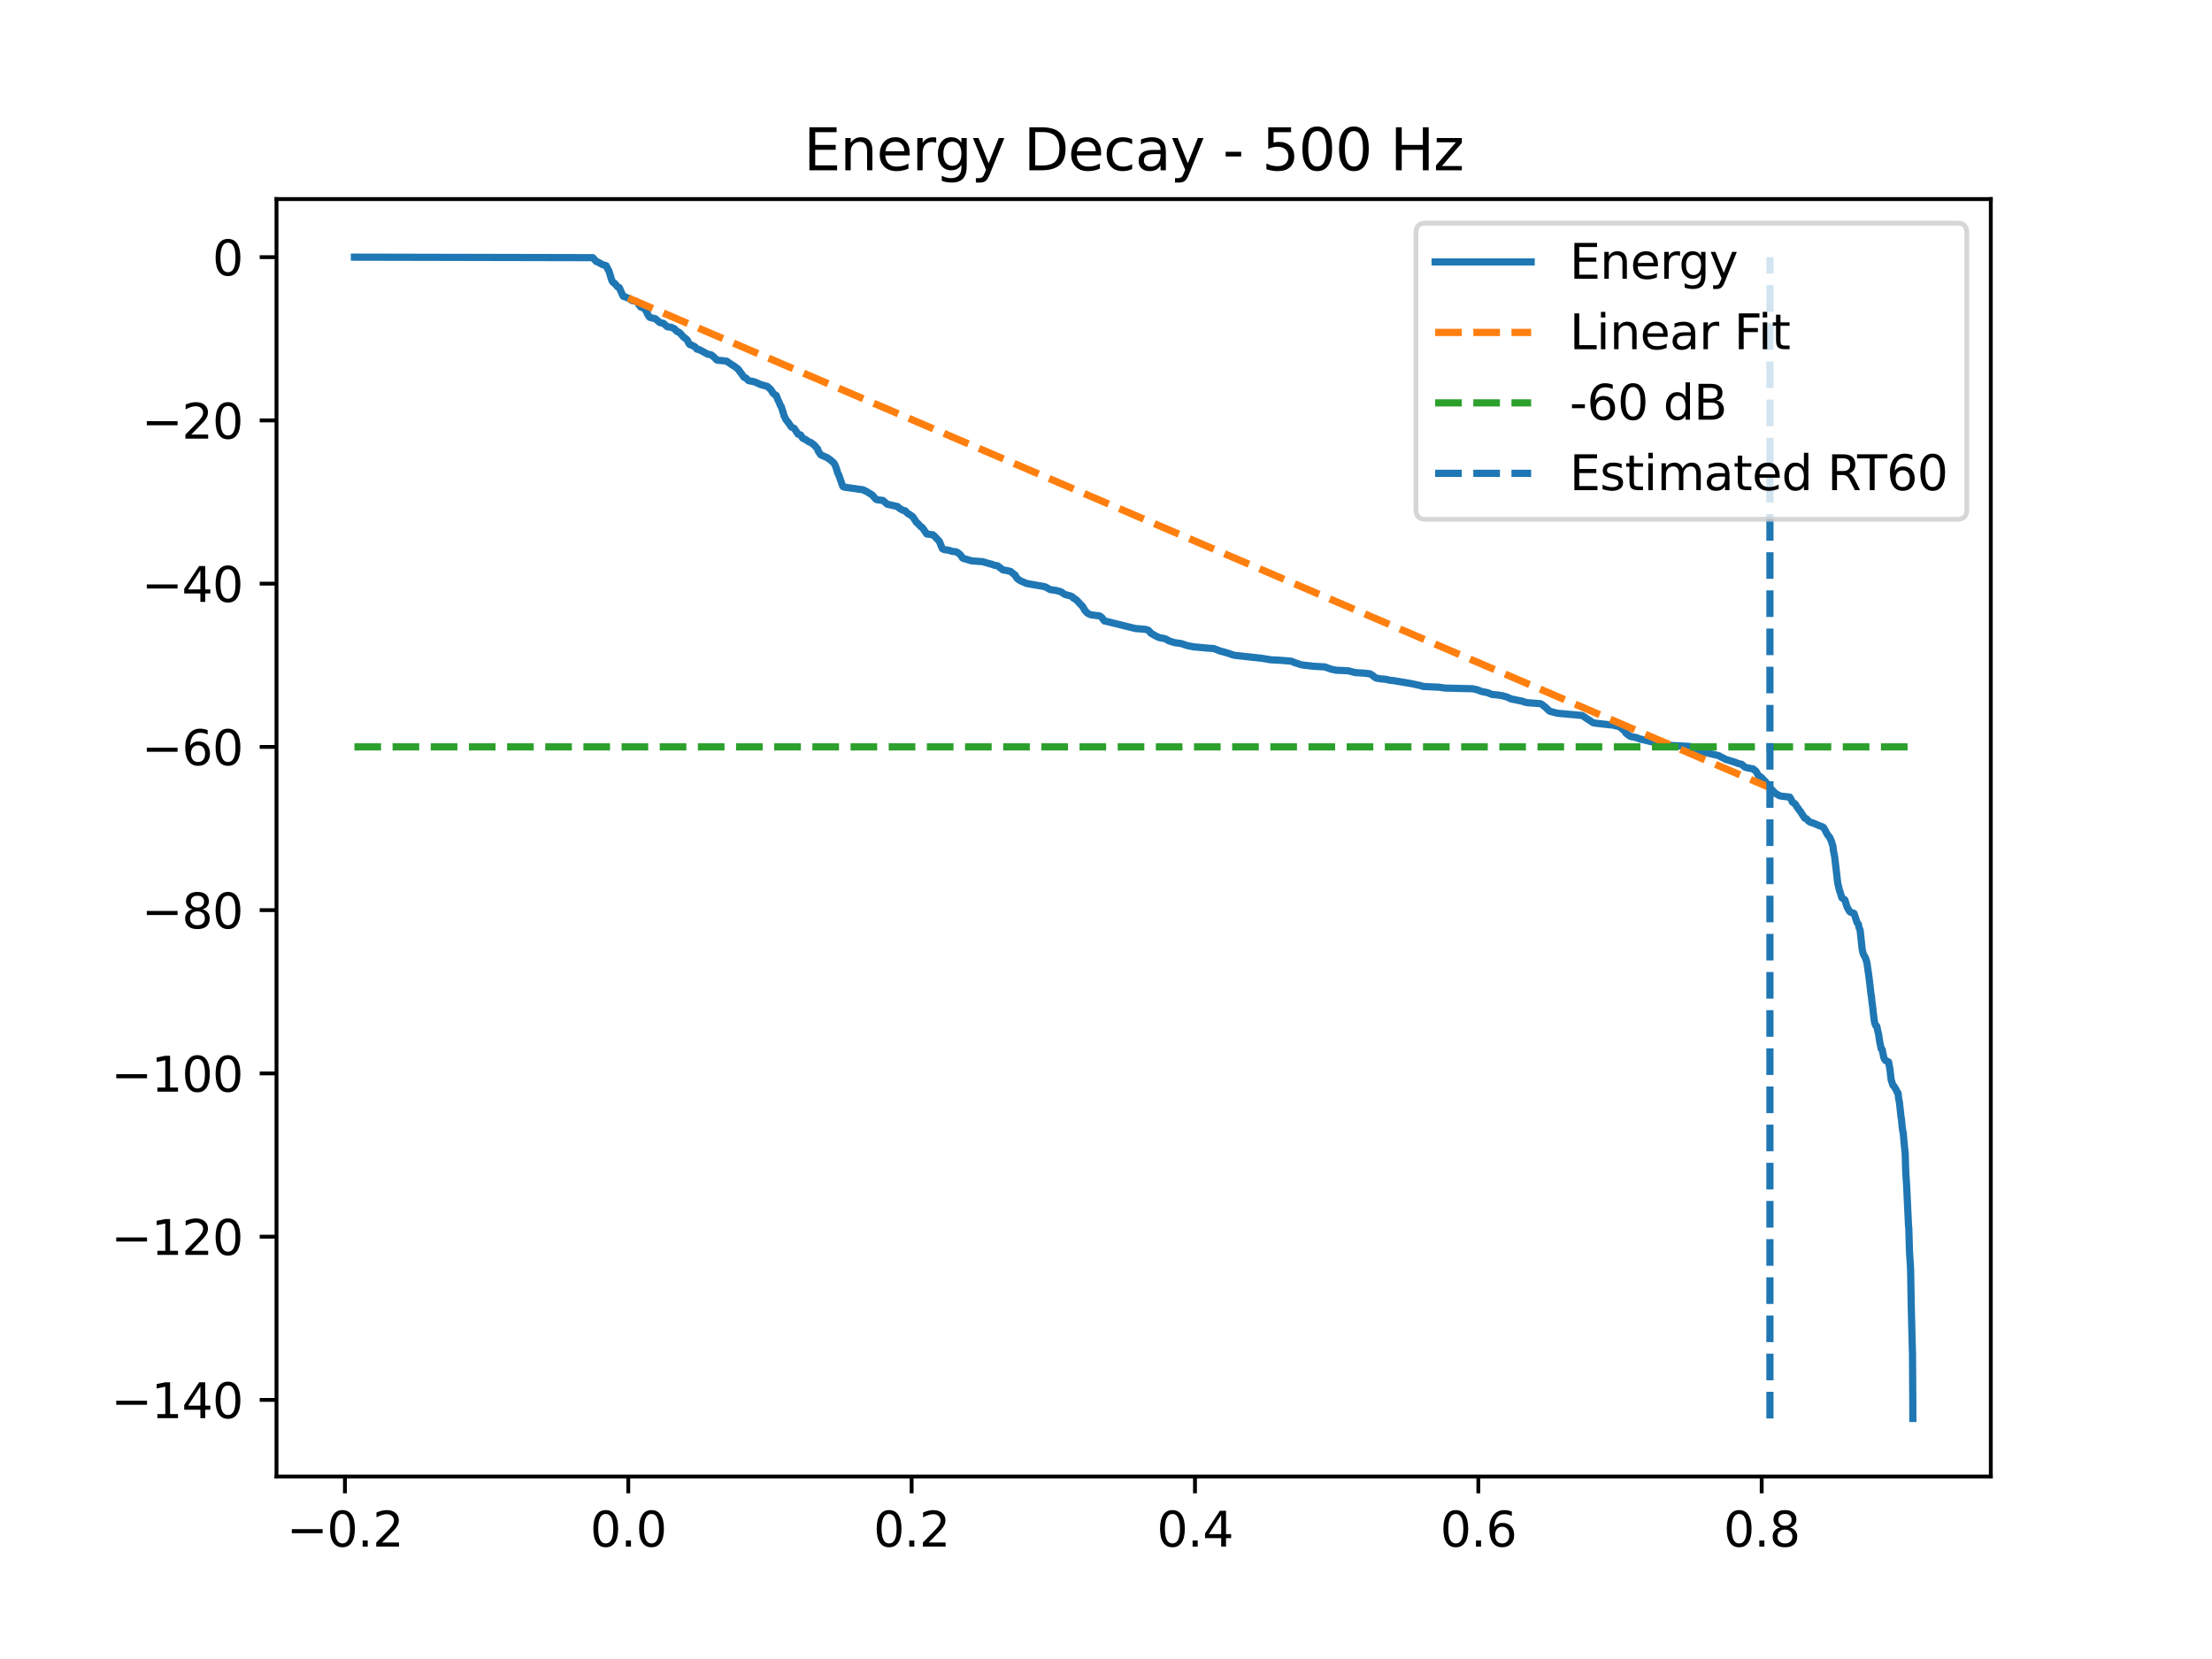 <?xml version="1.0" encoding="utf-8" standalone="no"?>
<!DOCTYPE svg PUBLIC "-//W3C//DTD SVG 1.1//EN"
  "http://www.w3.org/Graphics/SVG/1.1/DTD/svg11.dtd">
<svg xmlns:xlink="http://www.w3.org/1999/xlink" width="460.8pt" height="345.6pt" viewBox="0 0 460.8 345.6" xmlns="http://www.w3.org/2000/svg" version="1.1">
 <defs>
  <style type="text/css">*{stroke-linejoin: round; stroke-linecap: butt}</style>
 </defs>
 <g id="figure_1">
  <g id="patch_1">
   <path d="M 0 345.6 
L 460.8 345.6 
L 460.8 0 
L 0 0 
z
" style="fill: #ffffff"/>
  </g>
  <g id="axes_1">
   <g id="patch_2">
    <path d="M 57.6 307.584 
L 414.72 307.584 
L 414.72 41.472 
L 57.6 41.472 
z
" style="fill: #ffffff"/>
   </g>
   <g id="matplotlib.axis_1">
    <g id="xtick_1">
     <g id="line2d_1">
      <defs>
       <path id="m2f34d42656" d="M 0 0 
L 0 3.5 
" style="stroke: #000000; stroke-width: 0.8"/>
      </defs>
      <g>
       <use xlink:href="#m2f34d42656" x="71.853" y="307.584" style="stroke: #000000; stroke-width: 0.8"/>
      </g>
     </g>
     <g id="text_1">
      <!-- −0.2 -->
      <g transform="translate(59.711 322.182) scale(0.1 -0.1)">
       <defs>
        <path id="DejaVuSans-2212" d="M 678 2272 
L 4684 2272 
L 4684 1741 
L 678 1741 
L 678 2272 
z
" transform="scale(0.016)"/>
        <path id="DejaVuSans-30" d="M 2034 4250 
Q 1547 4250 1301 3770 
Q 1056 3291 1056 2328 
Q 1056 1369 1301 889 
Q 1547 409 2034 409 
Q 2525 409 2770 889 
Q 3016 1369 3016 2328 
Q 3016 3291 2770 3770 
Q 2525 4250 2034 4250 
z
M 2034 4750 
Q 2819 4750 3233 4129 
Q 3647 3509 3647 2328 
Q 3647 1150 3233 529 
Q 2819 -91 2034 -91 
Q 1250 -91 836 529 
Q 422 1150 422 2328 
Q 422 3509 836 4129 
Q 1250 4750 2034 4750 
z
" transform="scale(0.016)"/>
        <path id="DejaVuSans-2e" d="M 684 794 
L 1344 794 
L 1344 0 
L 684 0 
L 684 794 
z
" transform="scale(0.016)"/>
        <path id="DejaVuSans-32" d="M 1228 531 
L 3431 531 
L 3431 0 
L 469 0 
L 469 531 
Q 828 903 1448 1529 
Q 2069 2156 2228 2338 
Q 2531 2678 2651 2914 
Q 2772 3150 2772 3378 
Q 2772 3750 2511 3984 
Q 2250 4219 1831 4219 
Q 1534 4219 1204 4116 
Q 875 4013 500 3803 
L 500 4441 
Q 881 4594 1212 4672 
Q 1544 4750 1819 4750 
Q 2544 4750 2975 4387 
Q 3406 4025 3406 3419 
Q 3406 3131 3298 2873 
Q 3191 2616 2906 2266 
Q 2828 2175 2409 1742 
Q 1991 1309 1228 531 
z
" transform="scale(0.016)"/>
       </defs>
       <use xlink:href="#DejaVuSans-2212"/>
       <use xlink:href="#DejaVuSans-30" transform="translate(83.789 0)"/>
       <use xlink:href="#DejaVuSans-2e" transform="translate(147.412 0)"/>
       <use xlink:href="#DejaVuSans-32" transform="translate(179.199 0)"/>
      </g>
     </g>
    </g>
    <g id="xtick_2">
     <g id="line2d_2">
      <g>
       <use xlink:href="#m2f34d42656" x="130.881" y="307.584" style="stroke: #000000; stroke-width: 0.8"/>
      </g>
     </g>
     <g id="text_2">
      <!-- 0.0 -->
      <g transform="translate(122.929 322.182) scale(0.1 -0.1)">
       <use xlink:href="#DejaVuSans-30"/>
       <use xlink:href="#DejaVuSans-2e" transform="translate(63.623 0)"/>
       <use xlink:href="#DejaVuSans-30" transform="translate(95.41 0)"/>
      </g>
     </g>
    </g>
    <g id="xtick_3">
     <g id="line2d_3">
      <g>
       <use xlink:href="#m2f34d42656" x="189.909" y="307.584" style="stroke: #000000; stroke-width: 0.8"/>
      </g>
     </g>
     <g id="text_3">
      <!-- 0.2 -->
      <g transform="translate(181.957 322.182) scale(0.1 -0.1)">
       <use xlink:href="#DejaVuSans-30"/>
       <use xlink:href="#DejaVuSans-2e" transform="translate(63.623 0)"/>
       <use xlink:href="#DejaVuSans-32" transform="translate(95.41 0)"/>
      </g>
     </g>
    </g>
    <g id="xtick_4">
     <g id="line2d_4">
      <g>
       <use xlink:href="#m2f34d42656" x="248.937" y="307.584" style="stroke: #000000; stroke-width: 0.8"/>
      </g>
     </g>
     <g id="text_4">
      <!-- 0.4 -->
      <g transform="translate(240.986 322.182) scale(0.1 -0.1)">
       <defs>
        <path id="DejaVuSans-34" d="M 2419 4116 
L 825 1625 
L 2419 1625 
L 2419 4116 
z
M 2253 4666 
L 3047 4666 
L 3047 1625 
L 3713 1625 
L 3713 1100 
L 3047 1100 
L 3047 0 
L 2419 0 
L 2419 1100 
L 313 1100 
L 313 1709 
L 2253 4666 
z
" transform="scale(0.016)"/>
       </defs>
       <use xlink:href="#DejaVuSans-30"/>
       <use xlink:href="#DejaVuSans-2e" transform="translate(63.623 0)"/>
       <use xlink:href="#DejaVuSans-34" transform="translate(95.41 0)"/>
      </g>
     </g>
    </g>
    <g id="xtick_5">
     <g id="line2d_5">
      <g>
       <use xlink:href="#m2f34d42656" x="307.965" y="307.584" style="stroke: #000000; stroke-width: 0.8"/>
      </g>
     </g>
     <g id="text_5">
      <!-- 0.6 -->
      <g transform="translate(300.014 322.182) scale(0.1 -0.1)">
       <defs>
        <path id="DejaVuSans-36" d="M 2113 2584 
Q 1688 2584 1439 2293 
Q 1191 2003 1191 1497 
Q 1191 994 1439 701 
Q 1688 409 2113 409 
Q 2538 409 2786 701 
Q 3034 994 3034 1497 
Q 3034 2003 2786 2293 
Q 2538 2584 2113 2584 
z
M 3366 4563 
L 3366 3988 
Q 3128 4100 2886 4159 
Q 2644 4219 2406 4219 
Q 1781 4219 1451 3797 
Q 1122 3375 1075 2522 
Q 1259 2794 1537 2939 
Q 1816 3084 2150 3084 
Q 2853 3084 3261 2657 
Q 3669 2231 3669 1497 
Q 3669 778 3244 343 
Q 2819 -91 2113 -91 
Q 1303 -91 875 529 
Q 447 1150 447 2328 
Q 447 3434 972 4092 
Q 1497 4750 2381 4750 
Q 2619 4750 2861 4703 
Q 3103 4656 3366 4563 
z
" transform="scale(0.016)"/>
       </defs>
       <use xlink:href="#DejaVuSans-30"/>
       <use xlink:href="#DejaVuSans-2e" transform="translate(63.623 0)"/>
       <use xlink:href="#DejaVuSans-36" transform="translate(95.41 0)"/>
      </g>
     </g>
    </g>
    <g id="xtick_6">
     <g id="line2d_6">
      <g>
       <use xlink:href="#m2f34d42656" x="366.993" y="307.584" style="stroke: #000000; stroke-width: 0.8"/>
      </g>
     </g>
     <g id="text_6">
      <!-- 0.8 -->
      <g transform="translate(359.042 322.182) scale(0.1 -0.1)">
       <defs>
        <path id="DejaVuSans-38" d="M 2034 2216 
Q 1584 2216 1326 1975 
Q 1069 1734 1069 1313 
Q 1069 891 1326 650 
Q 1584 409 2034 409 
Q 2484 409 2743 651 
Q 3003 894 3003 1313 
Q 3003 1734 2745 1975 
Q 2488 2216 2034 2216 
z
M 1403 2484 
Q 997 2584 770 2862 
Q 544 3141 544 3541 
Q 544 4100 942 4425 
Q 1341 4750 2034 4750 
Q 2731 4750 3128 4425 
Q 3525 4100 3525 3541 
Q 3525 3141 3298 2862 
Q 3072 2584 2669 2484 
Q 3125 2378 3379 2068 
Q 3634 1759 3634 1313 
Q 3634 634 3220 271 
Q 2806 -91 2034 -91 
Q 1263 -91 848 271 
Q 434 634 434 1313 
Q 434 1759 690 2068 
Q 947 2378 1403 2484 
z
M 1172 3481 
Q 1172 3119 1398 2916 
Q 1625 2713 2034 2713 
Q 2441 2713 2670 2916 
Q 2900 3119 2900 3481 
Q 2900 3844 2670 4047 
Q 2441 4250 2034 4250 
Q 1625 4250 1398 4047 
Q 1172 3844 1172 3481 
z
" transform="scale(0.016)"/>
       </defs>
       <use xlink:href="#DejaVuSans-30"/>
       <use xlink:href="#DejaVuSans-2e" transform="translate(63.623 0)"/>
       <use xlink:href="#DejaVuSans-38" transform="translate(95.41 0)"/>
      </g>
     </g>
    </g>
   </g>
   <g id="matplotlib.axis_2">
    <g id="ytick_1">
     <g id="line2d_7">
      <defs>
       <path id="mc4b6fd3e35" d="M 0 0 
L -3.5 0 
" style="stroke: #000000; stroke-width: 0.8"/>
      </defs>
      <g>
       <use xlink:href="#mc4b6fd3e35" x="57.6" y="291.627" style="stroke: #000000; stroke-width: 0.8"/>
      </g>
     </g>
     <g id="text_7">
      <!-- −140 -->
      <g transform="translate(23.133 295.426) scale(0.1 -0.1)">
       <defs>
        <path id="DejaVuSans-31" d="M 794 531 
L 1825 531 
L 1825 4091 
L 703 3866 
L 703 4441 
L 1819 4666 
L 2450 4666 
L 2450 531 
L 3481 531 
L 3481 0 
L 794 0 
L 794 531 
z
" transform="scale(0.016)"/>
       </defs>
       <use xlink:href="#DejaVuSans-2212"/>
       <use xlink:href="#DejaVuSans-31" transform="translate(83.789 0)"/>
       <use xlink:href="#DejaVuSans-34" transform="translate(147.412 0)"/>
       <use xlink:href="#DejaVuSans-30" transform="translate(211.035 0)"/>
      </g>
     </g>
    </g>
    <g id="ytick_2">
     <g id="line2d_8">
      <g>
       <use xlink:href="#mc4b6fd3e35" x="57.6" y="257.619" style="stroke: #000000; stroke-width: 0.8"/>
      </g>
     </g>
     <g id="text_8">
      <!-- −120 -->
      <g transform="translate(23.133 261.418) scale(0.1 -0.1)">
       <use xlink:href="#DejaVuSans-2212"/>
       <use xlink:href="#DejaVuSans-31" transform="translate(83.789 0)"/>
       <use xlink:href="#DejaVuSans-32" transform="translate(147.412 0)"/>
       <use xlink:href="#DejaVuSans-30" transform="translate(211.035 0)"/>
      </g>
     </g>
    </g>
    <g id="ytick_3">
     <g id="line2d_9">
      <g>
       <use xlink:href="#mc4b6fd3e35" x="57.6" y="223.61" style="stroke: #000000; stroke-width: 0.8"/>
      </g>
     </g>
     <g id="text_9">
      <!-- −100 -->
      <g transform="translate(23.133 227.409) scale(0.1 -0.1)">
       <use xlink:href="#DejaVuSans-2212"/>
       <use xlink:href="#DejaVuSans-31" transform="translate(83.789 0)"/>
       <use xlink:href="#DejaVuSans-30" transform="translate(147.412 0)"/>
       <use xlink:href="#DejaVuSans-30" transform="translate(211.035 0)"/>
      </g>
     </g>
    </g>
    <g id="ytick_4">
     <g id="line2d_10">
      <g>
       <use xlink:href="#mc4b6fd3e35" x="57.6" y="189.602" style="stroke: #000000; stroke-width: 0.8"/>
      </g>
     </g>
     <g id="text_10">
      <!-- −80 -->
      <g transform="translate(29.495 193.401) scale(0.1 -0.1)">
       <use xlink:href="#DejaVuSans-2212"/>
       <use xlink:href="#DejaVuSans-38" transform="translate(83.789 0)"/>
       <use xlink:href="#DejaVuSans-30" transform="translate(147.412 0)"/>
      </g>
     </g>
    </g>
    <g id="ytick_5">
     <g id="line2d_11">
      <g>
       <use xlink:href="#mc4b6fd3e35" x="57.6" y="155.593" style="stroke: #000000; stroke-width: 0.8"/>
      </g>
     </g>
     <g id="text_11">
      <!-- −60 -->
      <g transform="translate(29.495 159.393) scale(0.1 -0.1)">
       <use xlink:href="#DejaVuSans-2212"/>
       <use xlink:href="#DejaVuSans-36" transform="translate(83.789 0)"/>
       <use xlink:href="#DejaVuSans-30" transform="translate(147.412 0)"/>
      </g>
     </g>
    </g>
    <g id="ytick_6">
     <g id="line2d_12">
      <g>
       <use xlink:href="#mc4b6fd3e35" x="57.6" y="121.585" style="stroke: #000000; stroke-width: 0.8"/>
      </g>
     </g>
     <g id="text_12">
      <!-- −40 -->
      <g transform="translate(29.495 125.384) scale(0.1 -0.1)">
       <use xlink:href="#DejaVuSans-2212"/>
       <use xlink:href="#DejaVuSans-34" transform="translate(83.789 0)"/>
       <use xlink:href="#DejaVuSans-30" transform="translate(147.412 0)"/>
      </g>
     </g>
    </g>
    <g id="ytick_7">
     <g id="line2d_13">
      <g>
       <use xlink:href="#mc4b6fd3e35" x="57.6" y="87.576" style="stroke: #000000; stroke-width: 0.8"/>
      </g>
     </g>
     <g id="text_13">
      <!-- −20 -->
      <g transform="translate(29.495 91.376) scale(0.1 -0.1)">
       <use xlink:href="#DejaVuSans-2212"/>
       <use xlink:href="#DejaVuSans-32" transform="translate(83.789 0)"/>
       <use xlink:href="#DejaVuSans-30" transform="translate(147.412 0)"/>
      </g>
     </g>
    </g>
    <g id="ytick_8">
     <g id="line2d_14">
      <g>
       <use xlink:href="#mc4b6fd3e35" x="57.6" y="53.568" style="stroke: #000000; stroke-width: 0.8"/>
      </g>
     </g>
     <g id="text_14">
      <!-- 0 -->
      <g transform="translate(44.237 57.367) scale(0.1 -0.1)">
       <use xlink:href="#DejaVuSans-30"/>
      </g>
     </g>
    </g>
   </g>
   <g id="line2d_15">
    <path d="M 73.833 53.568 
L 123.49 53.675 
L 124 54.241 
L 124.203 54.465 
L 124.56 54.595 
L 125.488 55.11 
L 126.269 55.343 
L 126.706 56.236 
L 126.878 56.494 
L 126.958 56.79 
L 127.192 57.55 
L 127.278 57.897 
L 127.481 58.442 
L 127.585 58.65 
L 127.782 58.873 
L 127.997 58.983 
L 128.729 59.817 
L 129.024 59.923 
L 129.368 60.736 
L 129.54 61.104 
L 129.627 61.325 
L 129.842 61.731 
L 130.266 61.869 
L 130.998 62.157 
L 131.563 62.535 
L 131.76 62.645 
L 132 62.676 
L 132.553 62.792 
L 132.683 62.945 
L 132.892 63.099 
L 133.002 63.345 
L 133.187 63.56 
L 133.285 63.737 
L 133.482 63.971 
L 134.103 64.179 
L 134.324 64.394 
L 134.515 64.581 
L 134.619 64.883 
L 134.804 65.155 
L 134.896 65.423 
L 135.081 65.728 
L 135.179 65.92 
L 135.363 66.106 
L 136.015 66.29 
L 136.532 66.4 
L 137.448 67.196 
L 138.216 67.366 
L 139.016 68.072 
L 139.87 68.183 
L 140.516 68.505 
L 140.953 68.988 
L 141.131 69.096 
L 141.389 69.189 
L 141.69 69.405 
L 142.404 70.227 
L 142.607 70.36 
L 143.037 70.71 
L 143.221 70.918 
L 143.308 71.126 
L 143.541 71.616 
L 143.732 71.795 
L 144.052 71.871 
L 144.304 72.02 
L 144.746 72.22 
L 145.183 72.732 
L 145.687 72.84 
L 147.427 73.787 
L 148.116 73.904 
L 148.491 74.164 
L 149.376 75.024 
L 149.825 75.069 
L 151.356 75.223 
L 152.58 76.063 
L 152.801 76.179 
L 152.967 76.294 
L 153.207 76.463 
L 153.373 76.614 
L 153.613 76.739 
L 153.736 76.901 
L 153.951 77.102 
L 154.062 77.351 
L 154.246 77.553 
L 154.99 78.59 
L 155.451 78.783 
L 155.716 79.073 
L 155.888 79.262 
L 156.097 79.32 
L 157.155 79.537 
L 157.64 79.748 
L 158.077 79.918 
L 158.286 80.053 
L 158.827 80.221 
L 159.854 80.49 
L 160.297 80.9 
L 160.432 81.003 
L 160.733 81.368 
L 160.844 81.592 
L 161.059 81.912 
L 161.188 82.031 
L 161.446 82.252 
L 161.699 82.369 
L 162.098 83.383 
L 162.264 83.705 
L 162.35 83.907 
L 162.621 84.555 
L 162.738 84.657 
L 163.156 85.986 
L 163.365 86.698 
L 163.445 86.826 
L 163.758 87.462 
L 163.887 87.628 
L 164.146 87.92 
L 164.25 88.069 
L 164.515 88.469 
L 164.619 88.625 
L 164.865 88.967 
L 165.443 89.241 
L 166.273 90.459 
L 166.777 90.606 
L 167.177 91.246 
L 167.349 91.361 
L 167.7 91.495 
L 168.591 92.084 
L 168.942 92.196 
L 169.495 92.632 
L 169.716 92.796 
L 170.153 93.357 
L 170.331 93.516 
L 170.46 93.997 
L 170.633 94.229 
L 170.731 94.396 
L 170.965 94.731 
L 171.174 94.844 
L 171.469 94.961 
L 172.459 95.414 
L 172.711 95.642 
L 172.951 95.76 
L 173.732 96.476 
L 173.941 96.845 
L 174.021 97.036 
L 174.322 97.847 
L 174.433 98.304 
L 174.629 98.8 
L 174.715 98.914 
L 175.57 101.311 
L 175.736 101.435 
L 175.97 101.491 
L 179.856 102.045 
L 180.096 102.203 
L 180.489 102.363 
L 181.756 103.152 
L 181.965 103.425 
L 182.076 103.552 
L 182.34 103.849 
L 182.475 103.982 
L 182.678 104.104 
L 183.926 104.251 
L 184.842 105.038 
L 186.988 105.52 
L 187.216 105.752 
L 187.4 105.908 
L 188.052 106.275 
L 188.605 106.43 
L 188.765 106.65 
L 189.171 107.009 
L 189.393 107.12 
L 190.149 107.645 
L 190.924 108.83 
L 191.077 108.939 
L 191.329 109.158 
L 191.452 109.338 
L 191.649 109.5 
L 191.784 109.677 
L 191.987 109.818 
L 192.159 109.923 
L 193.063 111.245 
L 194.33 111.403 
L 194.705 111.733 
L 195.431 112.498 
L 195.615 112.693 
L 195.707 112.831 
L 196.291 114.266 
L 196.5 114.404 
L 196.74 114.501 
L 197.607 114.614 
L 198.321 114.847 
L 199.274 114.974 
L 199.759 115.311 
L 199.981 115.495 
L 200.091 115.623 
L 200.368 115.973 
L 200.503 116.227 
L 200.676 116.324 
L 202.459 116.843 
L 204.703 117.006 
L 206.111 117.428 
L 206.615 117.542 
L 207.021 117.714 
L 207.814 117.873 
L 208.933 118.719 
L 209.708 118.852 
L 210.532 119.048 
L 211.294 119.685 
L 211.479 119.808 
L 211.583 120.032 
L 211.792 120.351 
L 211.903 120.497 
L 212.131 120.71 
L 212.364 120.826 
L 212.604 121 
L 213.723 121.498 
L 214.203 121.613 
L 217.203 122.131 
L 217.757 122.255 
L 218.777 122.825 
L 220.093 123.015 
L 221.022 123.286 
L 221.778 123.81 
L 221.993 123.875 
L 223.057 124.161 
L 223.248 124.27 
L 223.481 124.412 
L 223.66 124.645 
L 223.881 124.712 
L 224.348 125.077 
L 224.662 125.436 
L 225.332 126.148 
L 225.467 126.248 
L 226.015 127.165 
L 226.119 127.273 
L 226.371 127.552 
L 226.506 127.71 
L 226.703 127.819 
L 227.183 128.055 
L 227.527 128.106 
L 229.064 128.31 
L 229.403 128.542 
L 229.612 128.715 
L 229.71 128.885 
L 229.944 129.221 
L 230.122 129.382 
L 230.368 129.408 
L 230.804 129.518 
L 236.56 130.941 
L 238.527 131.091 
L 239.148 131.257 
L 239.296 131.359 
L 239.566 131.644 
L 239.726 131.911 
L 239.911 131.99 
L 240.108 132.121 
L 240.36 132.234 
L 240.532 132.393 
L 240.747 132.469 
L 241.214 132.699 
L 241.503 132.828 
L 241.909 132.905 
L 242.684 133.045 
L 243.231 133.32 
L 243.391 133.446 
L 243.625 133.542 
L 244.289 133.747 
L 244.651 133.866 
L 244.971 133.909 
L 246.029 134.053 
L 247.197 134.45 
L 247.695 134.561 
L 248.292 134.666 
L 248.845 134.778 
L 249.484 134.814 
L 250.616 134.926 
L 251.335 134.997 
L 252.86 135.108 
L 254.33 135.678 
L 254.643 135.728 
L 255.818 136.079 
L 256.365 136.256 
L 256.752 136.401 
L 257.207 136.517 
L 262.778 137.124 
L 264.782 137.453 
L 265.656 137.487 
L 267.408 137.597 
L 268.921 137.733 
L 269.333 137.865 
L 269.757 138.084 
L 270.31 138.2 
L 270.519 138.309 
L 270.87 138.429 
L 271.374 138.535 
L 273.686 138.804 
L 275.992 138.925 
L 277.043 139.314 
L 277.271 139.398 
L 278.347 139.619 
L 280.849 139.735 
L 282.386 140.122 
L 284.299 140.237 
L 285.418 140.371 
L 285.848 140.642 
L 286.069 140.8 
L 286.211 140.958 
L 286.42 141.086 
L 286.598 141.216 
L 286.832 141.289 
L 287.601 141.411 
L 288.836 141.529 
L 289.359 141.682 
L 290.423 141.803 
L 291.468 141.987 
L 293.091 142.253 
L 294.044 142.416 
L 295.526 142.736 
L 296.049 142.853 
L 296.498 143.007 
L 297.199 143.038 
L 299.701 143.148 
L 301.036 143.339 
L 301.927 143.359 
L 306.797 143.482 
L 307.738 143.693 
L 308.064 143.805 
L 308.592 144.033 
L 309.871 144.293 
L 310.818 144.675 
L 312.109 144.789 
L 312.946 144.928 
L 313.72 145.134 
L 314.28 145.351 
L 314.674 145.561 
L 314.944 145.639 
L 315.338 145.71 
L 317.219 146.095 
L 317.44 146.21 
L 318.172 146.382 
L 320.884 146.577 
L 321.314 146.816 
L 321.769 147.201 
L 321.917 147.303 
L 322.181 147.531 
L 322.31 147.682 
L 322.532 147.867 
L 322.661 148.032 
L 322.864 148.162 
L 324.136 148.508 
L 324.524 148.592 
L 329.59 149.048 
L 331.908 150.58 
L 332.708 150.694 
L 336.219 151.085 
L 336.692 151.234 
L 337.313 151.345 
L 338.34 152.179 
L 338.611 152.543 
L 338.734 152.74 
L 338.937 152.92 
L 339.103 153.037 
L 339.348 153.179 
L 339.521 153.336 
L 339.804 153.452 
L 340.056 153.502 
L 340.972 153.676 
L 341.47 153.899 
L 344.901 154.721 
L 345.245 154.856 
L 345.682 154.926 
L 347.053 155.202 
L 347.453 155.259 
L 351.923 155.483 
L 352.71 155.954 
L 352.962 156.048 
L 353.312 156.172 
L 353.829 156.316 
L 354.13 156.461 
L 354.407 156.549 
L 358.108 157.435 
L 358.502 157.691 
L 359.043 157.923 
L 359.197 158.032 
L 359.424 158.164 
L 361.091 158.687 
L 361.49 158.798 
L 362.142 159.069 
L 362.794 159.199 
L 363.489 159.796 
L 363.685 159.863 
L 364.134 159.978 
L 365.173 160.168 
L 365.794 160.654 
L 366.311 161.568 
L 366.489 161.675 
L 366.741 161.819 
L 366.883 161.952 
L 367.11 162.125 
L 367.227 162.311 
L 367.43 162.507 
L 367.559 162.639 
L 367.817 162.896 
L 367.928 163.054 
L 368.162 163.335 
L 368.278 163.476 
L 368.537 163.764 
L 368.641 163.905 
L 368.906 164.298 
L 369.053 164.509 
L 369.281 164.681 
L 369.416 164.793 
L 369.693 165.114 
L 369.883 165.31 
L 370.135 165.431 
L 370.719 165.774 
L 371.377 165.889 
L 371.685 165.925 
L 372.828 166.046 
L 373.161 166.584 
L 373.388 167.092 
L 373.843 167.386 
L 373.972 167.495 
L 374.476 168.297 
L 374.581 168.394 
L 374.876 168.857 
L 375.036 169.011 
L 375.946 170.433 
L 376.284 170.54 
L 376.782 171.053 
L 376.942 171.161 
L 377.17 171.303 
L 377.532 171.394 
L 377.858 171.517 
L 379.008 172.006 
L 379.727 172.277 
L 379.943 172.499 
L 380.041 172.677 
L 380.287 173.089 
L 380.379 173.285 
L 380.619 173.747 
L 380.717 173.875 
L 380.994 174.28 
L 381.135 174.397 
L 381.547 175.331 
L 381.756 176.063 
L 381.824 176.198 
L 381.941 177.222 
L 382.125 178.104 
L 382.187 178.427 
L 382.833 183.939 
L 382.919 184.329 
L 383.195 185.504 
L 383.263 185.642 
L 383.7 187.038 
L 384.321 187.465 
L 384.702 188.71 
L 384.862 189.114 
L 385.347 189.916 
L 385.556 190.049 
L 385.852 190.149 
L 386.227 190.269 
L 386.854 192.173 
L 387.02 192.408 
L 387.131 192.518 
L 387.266 193.239 
L 387.438 193.609 
L 387.506 193.86 
L 387.918 197.705 
L 388.071 198.417 
L 388.182 198.8 
L 388.409 199.201 
L 388.588 199.479 
L 388.828 200.262 
L 388.92 200.577 
L 389.356 203.634 
L 389.781 207.265 
L 389.836 207.384 
L 389.934 208.419 
L 390.15 210.068 
L 390.223 210.826 
L 390.439 212.566 
L 390.537 213.087 
L 390.728 213.619 
L 390.955 213.754 
L 391.361 215.562 
L 391.576 217.037 
L 391.902 218.528 
L 392.093 218.623 
L 392.412 220.228 
L 392.572 220.633 
L 392.8 220.938 
L 393.162 221.087 
L 393.427 221.227 
L 393.691 222.619 
L 393.956 224.922 
L 394.337 226.1 
L 394.54 226.247 
L 394.982 226.977 
L 395.216 227.534 
L 395.394 227.691 
L 395.505 228.771 
L 395.683 229.629 
L 395.757 230.293 
L 396.034 232.818 
L 396.102 233.039 
L 396.231 234.563 
L 396.427 235.867 
L 396.483 236.022 
L 396.587 237.326 
L 396.833 239.827 
L 396.889 240.321 
L 397.005 244.236 
L 397.178 246.884 
L 397.251 248.309 
L 397.565 255.109 
L 397.639 255.905 
L 397.78 260.732 
L 397.952 263.375 
L 398.014 264.395 
L 398.131 271.301 
L 398.34 279.697 
L 398.407 282.011 
L 398.475 292.52 
L 398.481 295.488 
L 398.481 295.488 
" clip-path="url(#p7d525e69e6)" style="fill: none; stroke: #1f77b4; stroke-width: 1.5; stroke-linecap: square"/>
   </g>
   <g id="line2d_16">
    <path d="M 130.881 62.072 
L 368.709 164.095 
" clip-path="url(#p7d525e69e6)" style="fill: none; stroke-dasharray: 5.55,2.4; stroke-dashoffset: 0; stroke: #ff7f0e; stroke-width: 1.5"/>
   </g>
   <g id="line2d_17">
    <path d="M 73.833 155.593 
L 398.487 155.593 
L 398.487 155.593 
" clip-path="url(#p7d525e69e6)" style="fill: none; stroke-dasharray: 5.55,2.4; stroke-dashoffset: 0; stroke: #2ca02c; stroke-width: 1.5"/>
   </g>
   <g id="LineCollection_1">
    <path d="M 368.709 295.488 
L 368.709 53.568 
" clip-path="url(#p7d525e69e6)" style="fill: none; stroke-dasharray: 5.55,2.4; stroke-dashoffset: 0; stroke: #1f77b4; stroke-width: 1.5"/>
   </g>
   <g id="patch_3">
    <path d="M 57.6 307.584 
L 57.6 41.472 
" style="fill: none; stroke: #000000; stroke-width: 0.8; stroke-linejoin: miter; stroke-linecap: square"/>
   </g>
   <g id="patch_4">
    <path d="M 414.72 307.584 
L 414.72 41.472 
" style="fill: none; stroke: #000000; stroke-width: 0.8; stroke-linejoin: miter; stroke-linecap: square"/>
   </g>
   <g id="patch_5">
    <path d="M 57.6 307.584 
L 414.72 307.584 
" style="fill: none; stroke: #000000; stroke-width: 0.8; stroke-linejoin: miter; stroke-linecap: square"/>
   </g>
   <g id="patch_6">
    <path d="M 57.6 41.472 
L 414.72 41.472 
" style="fill: none; stroke: #000000; stroke-width: 0.8; stroke-linejoin: miter; stroke-linecap: square"/>
   </g>
   <g id="text_15">
    <!-- Energy Decay - 500 Hz -->
    <g transform="translate(167.407 35.472) scale(0.12 -0.12)">
     <defs>
      <path id="DejaVuSans-45" d="M 628 4666 
L 3578 4666 
L 3578 4134 
L 1259 4134 
L 1259 2753 
L 3481 2753 
L 3481 2222 
L 1259 2222 
L 1259 531 
L 3634 531 
L 3634 0 
L 628 0 
L 628 4666 
z
" transform="scale(0.016)"/>
      <path id="DejaVuSans-6e" d="M 3513 2113 
L 3513 0 
L 2938 0 
L 2938 2094 
Q 2938 2591 2744 2837 
Q 2550 3084 2163 3084 
Q 1697 3084 1428 2787 
Q 1159 2491 1159 1978 
L 1159 0 
L 581 0 
L 581 3500 
L 1159 3500 
L 1159 2956 
Q 1366 3272 1645 3428 
Q 1925 3584 2291 3584 
Q 2894 3584 3203 3211 
Q 3513 2838 3513 2113 
z
" transform="scale(0.016)"/>
      <path id="DejaVuSans-65" d="M 3597 1894 
L 3597 1613 
L 953 1613 
Q 991 1019 1311 708 
Q 1631 397 2203 397 
Q 2534 397 2845 478 
Q 3156 559 3463 722 
L 3463 178 
Q 3153 47 2828 -22 
Q 2503 -91 2169 -91 
Q 1331 -91 842 396 
Q 353 884 353 1716 
Q 353 2575 817 3079 
Q 1281 3584 2069 3584 
Q 2775 3584 3186 3129 
Q 3597 2675 3597 1894 
z
M 3022 2063 
Q 3016 2534 2758 2815 
Q 2500 3097 2075 3097 
Q 1594 3097 1305 2825 
Q 1016 2553 972 2059 
L 3022 2063 
z
" transform="scale(0.016)"/>
      <path id="DejaVuSans-72" d="M 2631 2963 
Q 2534 3019 2420 3045 
Q 2306 3072 2169 3072 
Q 1681 3072 1420 2755 
Q 1159 2438 1159 1844 
L 1159 0 
L 581 0 
L 581 3500 
L 1159 3500 
L 1159 2956 
Q 1341 3275 1631 3429 
Q 1922 3584 2338 3584 
Q 2397 3584 2469 3576 
Q 2541 3569 2628 3553 
L 2631 2963 
z
" transform="scale(0.016)"/>
      <path id="DejaVuSans-67" d="M 2906 1791 
Q 2906 2416 2648 2759 
Q 2391 3103 1925 3103 
Q 1463 3103 1205 2759 
Q 947 2416 947 1791 
Q 947 1169 1205 825 
Q 1463 481 1925 481 
Q 2391 481 2648 825 
Q 2906 1169 2906 1791 
z
M 3481 434 
Q 3481 -459 3084 -895 
Q 2688 -1331 1869 -1331 
Q 1566 -1331 1297 -1286 
Q 1028 -1241 775 -1147 
L 775 -588 
Q 1028 -725 1275 -790 
Q 1522 -856 1778 -856 
Q 2344 -856 2625 -561 
Q 2906 -266 2906 331 
L 2906 616 
Q 2728 306 2450 153 
Q 2172 0 1784 0 
Q 1141 0 747 490 
Q 353 981 353 1791 
Q 353 2603 747 3093 
Q 1141 3584 1784 3584 
Q 2172 3584 2450 3431 
Q 2728 3278 2906 2969 
L 2906 3500 
L 3481 3500 
L 3481 434 
z
" transform="scale(0.016)"/>
      <path id="DejaVuSans-79" d="M 2059 -325 
Q 1816 -950 1584 -1140 
Q 1353 -1331 966 -1331 
L 506 -1331 
L 506 -850 
L 844 -850 
Q 1081 -850 1212 -737 
Q 1344 -625 1503 -206 
L 1606 56 
L 191 3500 
L 800 3500 
L 1894 763 
L 2988 3500 
L 3597 3500 
L 2059 -325 
z
" transform="scale(0.016)"/>
      <path id="DejaVuSans-20" transform="scale(0.016)"/>
      <path id="DejaVuSans-44" d="M 1259 4147 
L 1259 519 
L 2022 519 
Q 2988 519 3436 956 
Q 3884 1394 3884 2338 
Q 3884 3275 3436 3711 
Q 2988 4147 2022 4147 
L 1259 4147 
z
M 628 4666 
L 1925 4666 
Q 3281 4666 3915 4102 
Q 4550 3538 4550 2338 
Q 4550 1131 3912 565 
Q 3275 0 1925 0 
L 628 0 
L 628 4666 
z
" transform="scale(0.016)"/>
      <path id="DejaVuSans-63" d="M 3122 3366 
L 3122 2828 
Q 2878 2963 2633 3030 
Q 2388 3097 2138 3097 
Q 1578 3097 1268 2742 
Q 959 2388 959 1747 
Q 959 1106 1268 751 
Q 1578 397 2138 397 
Q 2388 397 2633 464 
Q 2878 531 3122 666 
L 3122 134 
Q 2881 22 2623 -34 
Q 2366 -91 2075 -91 
Q 1284 -91 818 406 
Q 353 903 353 1747 
Q 353 2603 823 3093 
Q 1294 3584 2113 3584 
Q 2378 3584 2631 3529 
Q 2884 3475 3122 3366 
z
" transform="scale(0.016)"/>
      <path id="DejaVuSans-61" d="M 2194 1759 
Q 1497 1759 1228 1600 
Q 959 1441 959 1056 
Q 959 750 1161 570 
Q 1363 391 1709 391 
Q 2188 391 2477 730 
Q 2766 1069 2766 1631 
L 2766 1759 
L 2194 1759 
z
M 3341 1997 
L 3341 0 
L 2766 0 
L 2766 531 
Q 2569 213 2275 61 
Q 1981 -91 1556 -91 
Q 1019 -91 701 211 
Q 384 513 384 1019 
Q 384 1609 779 1909 
Q 1175 2209 1959 2209 
L 2766 2209 
L 2766 2266 
Q 2766 2663 2505 2880 
Q 2244 3097 1772 3097 
Q 1472 3097 1187 3025 
Q 903 2953 641 2809 
L 641 3341 
Q 956 3463 1253 3523 
Q 1550 3584 1831 3584 
Q 2591 3584 2966 3190 
Q 3341 2797 3341 1997 
z
" transform="scale(0.016)"/>
      <path id="DejaVuSans-2d" d="M 313 2009 
L 1997 2009 
L 1997 1497 
L 313 1497 
L 313 2009 
z
" transform="scale(0.016)"/>
      <path id="DejaVuSans-35" d="M 691 4666 
L 3169 4666 
L 3169 4134 
L 1269 4134 
L 1269 2991 
Q 1406 3038 1543 3061 
Q 1681 3084 1819 3084 
Q 2600 3084 3056 2656 
Q 3513 2228 3513 1497 
Q 3513 744 3044 326 
Q 2575 -91 1722 -91 
Q 1428 -91 1123 -41 
Q 819 9 494 109 
L 494 744 
Q 775 591 1075 516 
Q 1375 441 1709 441 
Q 2250 441 2565 725 
Q 2881 1009 2881 1497 
Q 2881 1984 2565 2268 
Q 2250 2553 1709 2553 
Q 1456 2553 1204 2497 
Q 953 2441 691 2322 
L 691 4666 
z
" transform="scale(0.016)"/>
      <path id="DejaVuSans-48" d="M 628 4666 
L 1259 4666 
L 1259 2753 
L 3553 2753 
L 3553 4666 
L 4184 4666 
L 4184 0 
L 3553 0 
L 3553 2222 
L 1259 2222 
L 1259 0 
L 628 0 
L 628 4666 
z
" transform="scale(0.016)"/>
      <path id="DejaVuSans-7a" d="M 353 3500 
L 3084 3500 
L 3084 2975 
L 922 459 
L 3084 459 
L 3084 0 
L 275 0 
L 275 525 
L 2438 3041 
L 353 3041 
L 353 3500 
z
" transform="scale(0.016)"/>
     </defs>
     <use xlink:href="#DejaVuSans-45"/>
     <use xlink:href="#DejaVuSans-6e" transform="translate(63.184 0)"/>
     <use xlink:href="#DejaVuSans-65" transform="translate(126.562 0)"/>
     <use xlink:href="#DejaVuSans-72" transform="translate(188.086 0)"/>
     <use xlink:href="#DejaVuSans-67" transform="translate(227.449 0)"/>
     <use xlink:href="#DejaVuSans-79" transform="translate(290.926 0)"/>
     <use xlink:href="#DejaVuSans-20" transform="translate(350.105 0)"/>
     <use xlink:href="#DejaVuSans-44" transform="translate(381.893 0)"/>
     <use xlink:href="#DejaVuSans-65" transform="translate(458.895 0)"/>
     <use xlink:href="#DejaVuSans-63" transform="translate(520.418 0)"/>
     <use xlink:href="#DejaVuSans-61" transform="translate(575.398 0)"/>
     <use xlink:href="#DejaVuSans-79" transform="translate(636.678 0)"/>
     <use xlink:href="#DejaVuSans-20" transform="translate(695.857 0)"/>
     <use xlink:href="#DejaVuSans-2d" transform="translate(727.645 0)"/>
     <use xlink:href="#DejaVuSans-20" transform="translate(763.729 0)"/>
     <use xlink:href="#DejaVuSans-35" transform="translate(795.516 0)"/>
     <use xlink:href="#DejaVuSans-30" transform="translate(859.139 0)"/>
     <use xlink:href="#DejaVuSans-30" transform="translate(922.762 0)"/>
     <use xlink:href="#DejaVuSans-20" transform="translate(986.385 0)"/>
     <use xlink:href="#DejaVuSans-48" transform="translate(1018.172 0)"/>
     <use xlink:href="#DejaVuSans-7a" transform="translate(1093.367 0)"/>
    </g>
   </g>
   <g id="legend_1">
    <g id="patch_7">
     <path d="M 296.968 108.184 
L 407.72 108.184 
Q 409.72 108.184 409.72 106.184 
L 409.72 48.472 
Q 409.72 46.472 407.72 46.472 
L 296.968 46.472 
Q 294.968 46.472 294.968 48.472 
L 294.968 106.184 
Q 294.968 108.184 296.968 108.184 
z
" style="fill: #ffffff; opacity: 0.8; stroke: #cccccc; stroke-linejoin: miter"/>
    </g>
    <g id="line2d_18">
     <path d="M 298.968 54.57 
L 308.968 54.57 
L 318.968 54.57 
" style="fill: none; stroke: #1f77b4; stroke-width: 1.5; stroke-linecap: square"/>
    </g>
    <g id="text_16">
     <!-- Energy -->
     <g transform="translate(326.968 58.07) scale(0.1 -0.1)">
      <use xlink:href="#DejaVuSans-45"/>
      <use xlink:href="#DejaVuSans-6e" transform="translate(63.184 0)"/>
      <use xlink:href="#DejaVuSans-65" transform="translate(126.562 0)"/>
      <use xlink:href="#DejaVuSans-72" transform="translate(188.086 0)"/>
      <use xlink:href="#DejaVuSans-67" transform="translate(227.449 0)"/>
      <use xlink:href="#DejaVuSans-79" transform="translate(290.926 0)"/>
     </g>
    </g>
    <g id="line2d_19">
     <path d="M 298.968 69.249 
L 308.968 69.249 
L 318.968 69.249 
" style="fill: none; stroke-dasharray: 5.55,2.4; stroke-dashoffset: 0; stroke: #ff7f0e; stroke-width: 1.5"/>
    </g>
    <g id="text_17">
     <!-- Linear Fit -->
     <g transform="translate(326.968 72.749) scale(0.1 -0.1)">
      <defs>
       <path id="DejaVuSans-4c" d="M 628 4666 
L 1259 4666 
L 1259 531 
L 3531 531 
L 3531 0 
L 628 0 
L 628 4666 
z
" transform="scale(0.016)"/>
       <path id="DejaVuSans-69" d="M 603 3500 
L 1178 3500 
L 1178 0 
L 603 0 
L 603 3500 
z
M 603 4863 
L 1178 4863 
L 1178 4134 
L 603 4134 
L 603 4863 
z
" transform="scale(0.016)"/>
       <path id="DejaVuSans-46" d="M 628 4666 
L 3309 4666 
L 3309 4134 
L 1259 4134 
L 1259 2759 
L 3109 2759 
L 3109 2228 
L 1259 2228 
L 1259 0 
L 628 0 
L 628 4666 
z
" transform="scale(0.016)"/>
       <path id="DejaVuSans-74" d="M 1172 4494 
L 1172 3500 
L 2356 3500 
L 2356 3053 
L 1172 3053 
L 1172 1153 
Q 1172 725 1289 603 
Q 1406 481 1766 481 
L 2356 481 
L 2356 0 
L 1766 0 
Q 1100 0 847 248 
Q 594 497 594 1153 
L 594 3053 
L 172 3053 
L 172 3500 
L 594 3500 
L 594 4494 
L 1172 4494 
z
" transform="scale(0.016)"/>
      </defs>
      <use xlink:href="#DejaVuSans-4c"/>
      <use xlink:href="#DejaVuSans-69" transform="translate(55.713 0)"/>
      <use xlink:href="#DejaVuSans-6e" transform="translate(83.496 0)"/>
      <use xlink:href="#DejaVuSans-65" transform="translate(146.875 0)"/>
      <use xlink:href="#DejaVuSans-61" transform="translate(208.398 0)"/>
      <use xlink:href="#DejaVuSans-72" transform="translate(269.678 0)"/>
      <use xlink:href="#DejaVuSans-20" transform="translate(310.791 0)"/>
      <use xlink:href="#DejaVuSans-46" transform="translate(342.578 0)"/>
      <use xlink:href="#DejaVuSans-69" transform="translate(392.848 0)"/>
      <use xlink:href="#DejaVuSans-74" transform="translate(420.631 0)"/>
     </g>
    </g>
    <g id="line2d_20">
     <path d="M 298.968 83.927 
L 308.968 83.927 
L 318.968 83.927 
" style="fill: none; stroke-dasharray: 5.55,2.4; stroke-dashoffset: 0; stroke: #2ca02c; stroke-width: 1.5"/>
    </g>
    <g id="text_18">
     <!-- -60 dB -->
     <g transform="translate(326.968 87.427) scale(0.1 -0.1)">
      <defs>
       <path id="DejaVuSans-64" d="M 2906 2969 
L 2906 4863 
L 3481 4863 
L 3481 0 
L 2906 0 
L 2906 525 
Q 2725 213 2448 61 
Q 2172 -91 1784 -91 
Q 1150 -91 751 415 
Q 353 922 353 1747 
Q 353 2572 751 3078 
Q 1150 3584 1784 3584 
Q 2172 3584 2448 3432 
Q 2725 3281 2906 2969 
z
M 947 1747 
Q 947 1113 1208 752 
Q 1469 391 1925 391 
Q 2381 391 2643 752 
Q 2906 1113 2906 1747 
Q 2906 2381 2643 2742 
Q 2381 3103 1925 3103 
Q 1469 3103 1208 2742 
Q 947 2381 947 1747 
z
" transform="scale(0.016)"/>
       <path id="DejaVuSans-42" d="M 1259 2228 
L 1259 519 
L 2272 519 
Q 2781 519 3026 730 
Q 3272 941 3272 1375 
Q 3272 1813 3026 2020 
Q 2781 2228 2272 2228 
L 1259 2228 
z
M 1259 4147 
L 1259 2741 
L 2194 2741 
Q 2656 2741 2882 2914 
Q 3109 3088 3109 3444 
Q 3109 3797 2882 3972 
Q 2656 4147 2194 4147 
L 1259 4147 
z
M 628 4666 
L 2241 4666 
Q 2963 4666 3353 4366 
Q 3744 4066 3744 3513 
Q 3744 3084 3544 2831 
Q 3344 2578 2956 2516 
Q 3422 2416 3680 2098 
Q 3938 1781 3938 1306 
Q 3938 681 3513 340 
Q 3088 0 2303 0 
L 628 0 
L 628 4666 
z
" transform="scale(0.016)"/>
      </defs>
      <use xlink:href="#DejaVuSans-2d"/>
      <use xlink:href="#DejaVuSans-36" transform="translate(36.084 0)"/>
      <use xlink:href="#DejaVuSans-30" transform="translate(99.707 0)"/>
      <use xlink:href="#DejaVuSans-20" transform="translate(163.33 0)"/>
      <use xlink:href="#DejaVuSans-64" transform="translate(195.117 0)"/>
      <use xlink:href="#DejaVuSans-42" transform="translate(258.594 0)"/>
     </g>
    </g>
    <g id="line2d_21">
     <path d="M 298.968 98.605 
L 318.968 98.605 
" style="fill: none; stroke-dasharray: 5.55,2.4; stroke-dashoffset: 0; stroke: #1f77b4; stroke-width: 1.5"/>
    </g>
    <g id="text_19">
     <!-- Estimated RT60 -->
     <g transform="translate(326.968 102.105) scale(0.1 -0.1)">
      <defs>
       <path id="DejaVuSans-73" d="M 2834 3397 
L 2834 2853 
Q 2591 2978 2328 3040 
Q 2066 3103 1784 3103 
Q 1356 3103 1142 2972 
Q 928 2841 928 2578 
Q 928 2378 1081 2264 
Q 1234 2150 1697 2047 
L 1894 2003 
Q 2506 1872 2764 1633 
Q 3022 1394 3022 966 
Q 3022 478 2636 193 
Q 2250 -91 1575 -91 
Q 1294 -91 989 -36 
Q 684 19 347 128 
L 347 722 
Q 666 556 975 473 
Q 1284 391 1588 391 
Q 1994 391 2212 530 
Q 2431 669 2431 922 
Q 2431 1156 2273 1281 
Q 2116 1406 1581 1522 
L 1381 1569 
Q 847 1681 609 1914 
Q 372 2147 372 2553 
Q 372 3047 722 3315 
Q 1072 3584 1716 3584 
Q 2034 3584 2315 3537 
Q 2597 3491 2834 3397 
z
" transform="scale(0.016)"/>
       <path id="DejaVuSans-6d" d="M 3328 2828 
Q 3544 3216 3844 3400 
Q 4144 3584 4550 3584 
Q 5097 3584 5394 3201 
Q 5691 2819 5691 2113 
L 5691 0 
L 5113 0 
L 5113 2094 
Q 5113 2597 4934 2840 
Q 4756 3084 4391 3084 
Q 3944 3084 3684 2787 
Q 3425 2491 3425 1978 
L 3425 0 
L 2847 0 
L 2847 2094 
Q 2847 2600 2669 2842 
Q 2491 3084 2119 3084 
Q 1678 3084 1418 2786 
Q 1159 2488 1159 1978 
L 1159 0 
L 581 0 
L 581 3500 
L 1159 3500 
L 1159 2956 
Q 1356 3278 1631 3431 
Q 1906 3584 2284 3584 
Q 2666 3584 2933 3390 
Q 3200 3197 3328 2828 
z
" transform="scale(0.016)"/>
       <path id="DejaVuSans-52" d="M 2841 2188 
Q 3044 2119 3236 1894 
Q 3428 1669 3622 1275 
L 4263 0 
L 3584 0 
L 2988 1197 
Q 2756 1666 2539 1819 
Q 2322 1972 1947 1972 
L 1259 1972 
L 1259 0 
L 628 0 
L 628 4666 
L 2053 4666 
Q 2853 4666 3247 4331 
Q 3641 3997 3641 3322 
Q 3641 2881 3436 2590 
Q 3231 2300 2841 2188 
z
M 1259 4147 
L 1259 2491 
L 2053 2491 
Q 2509 2491 2742 2702 
Q 2975 2913 2975 3322 
Q 2975 3731 2742 3939 
Q 2509 4147 2053 4147 
L 1259 4147 
z
" transform="scale(0.016)"/>
       <path id="DejaVuSans-54" d="M -19 4666 
L 3928 4666 
L 3928 4134 
L 2272 4134 
L 2272 0 
L 1638 0 
L 1638 4134 
L -19 4134 
L -19 4666 
z
" transform="scale(0.016)"/>
      </defs>
      <use xlink:href="#DejaVuSans-45"/>
      <use xlink:href="#DejaVuSans-73" transform="translate(63.184 0)"/>
      <use xlink:href="#DejaVuSans-74" transform="translate(115.283 0)"/>
      <use xlink:href="#DejaVuSans-69" transform="translate(154.492 0)"/>
      <use xlink:href="#DejaVuSans-6d" transform="translate(182.275 0)"/>
      <use xlink:href="#DejaVuSans-61" transform="translate(279.688 0)"/>
      <use xlink:href="#DejaVuSans-74" transform="translate(340.967 0)"/>
      <use xlink:href="#DejaVuSans-65" transform="translate(380.176 0)"/>
      <use xlink:href="#DejaVuSans-64" transform="translate(441.699 0)"/>
      <use xlink:href="#DejaVuSans-20" transform="translate(505.176 0)"/>
      <use xlink:href="#DejaVuSans-52" transform="translate(536.963 0)"/>
      <use xlink:href="#DejaVuSans-54" transform="translate(599.195 0)"/>
      <use xlink:href="#DejaVuSans-36" transform="translate(660.279 0)"/>
      <use xlink:href="#DejaVuSans-30" transform="translate(723.902 0)"/>
     </g>
    </g>
   </g>
  </g>
 </g>
 <defs>
  <clipPath id="p7d525e69e6">
   <rect x="57.6" y="41.472" width="357.12" height="266.112"/>
  </clipPath>
 </defs>
</svg>
